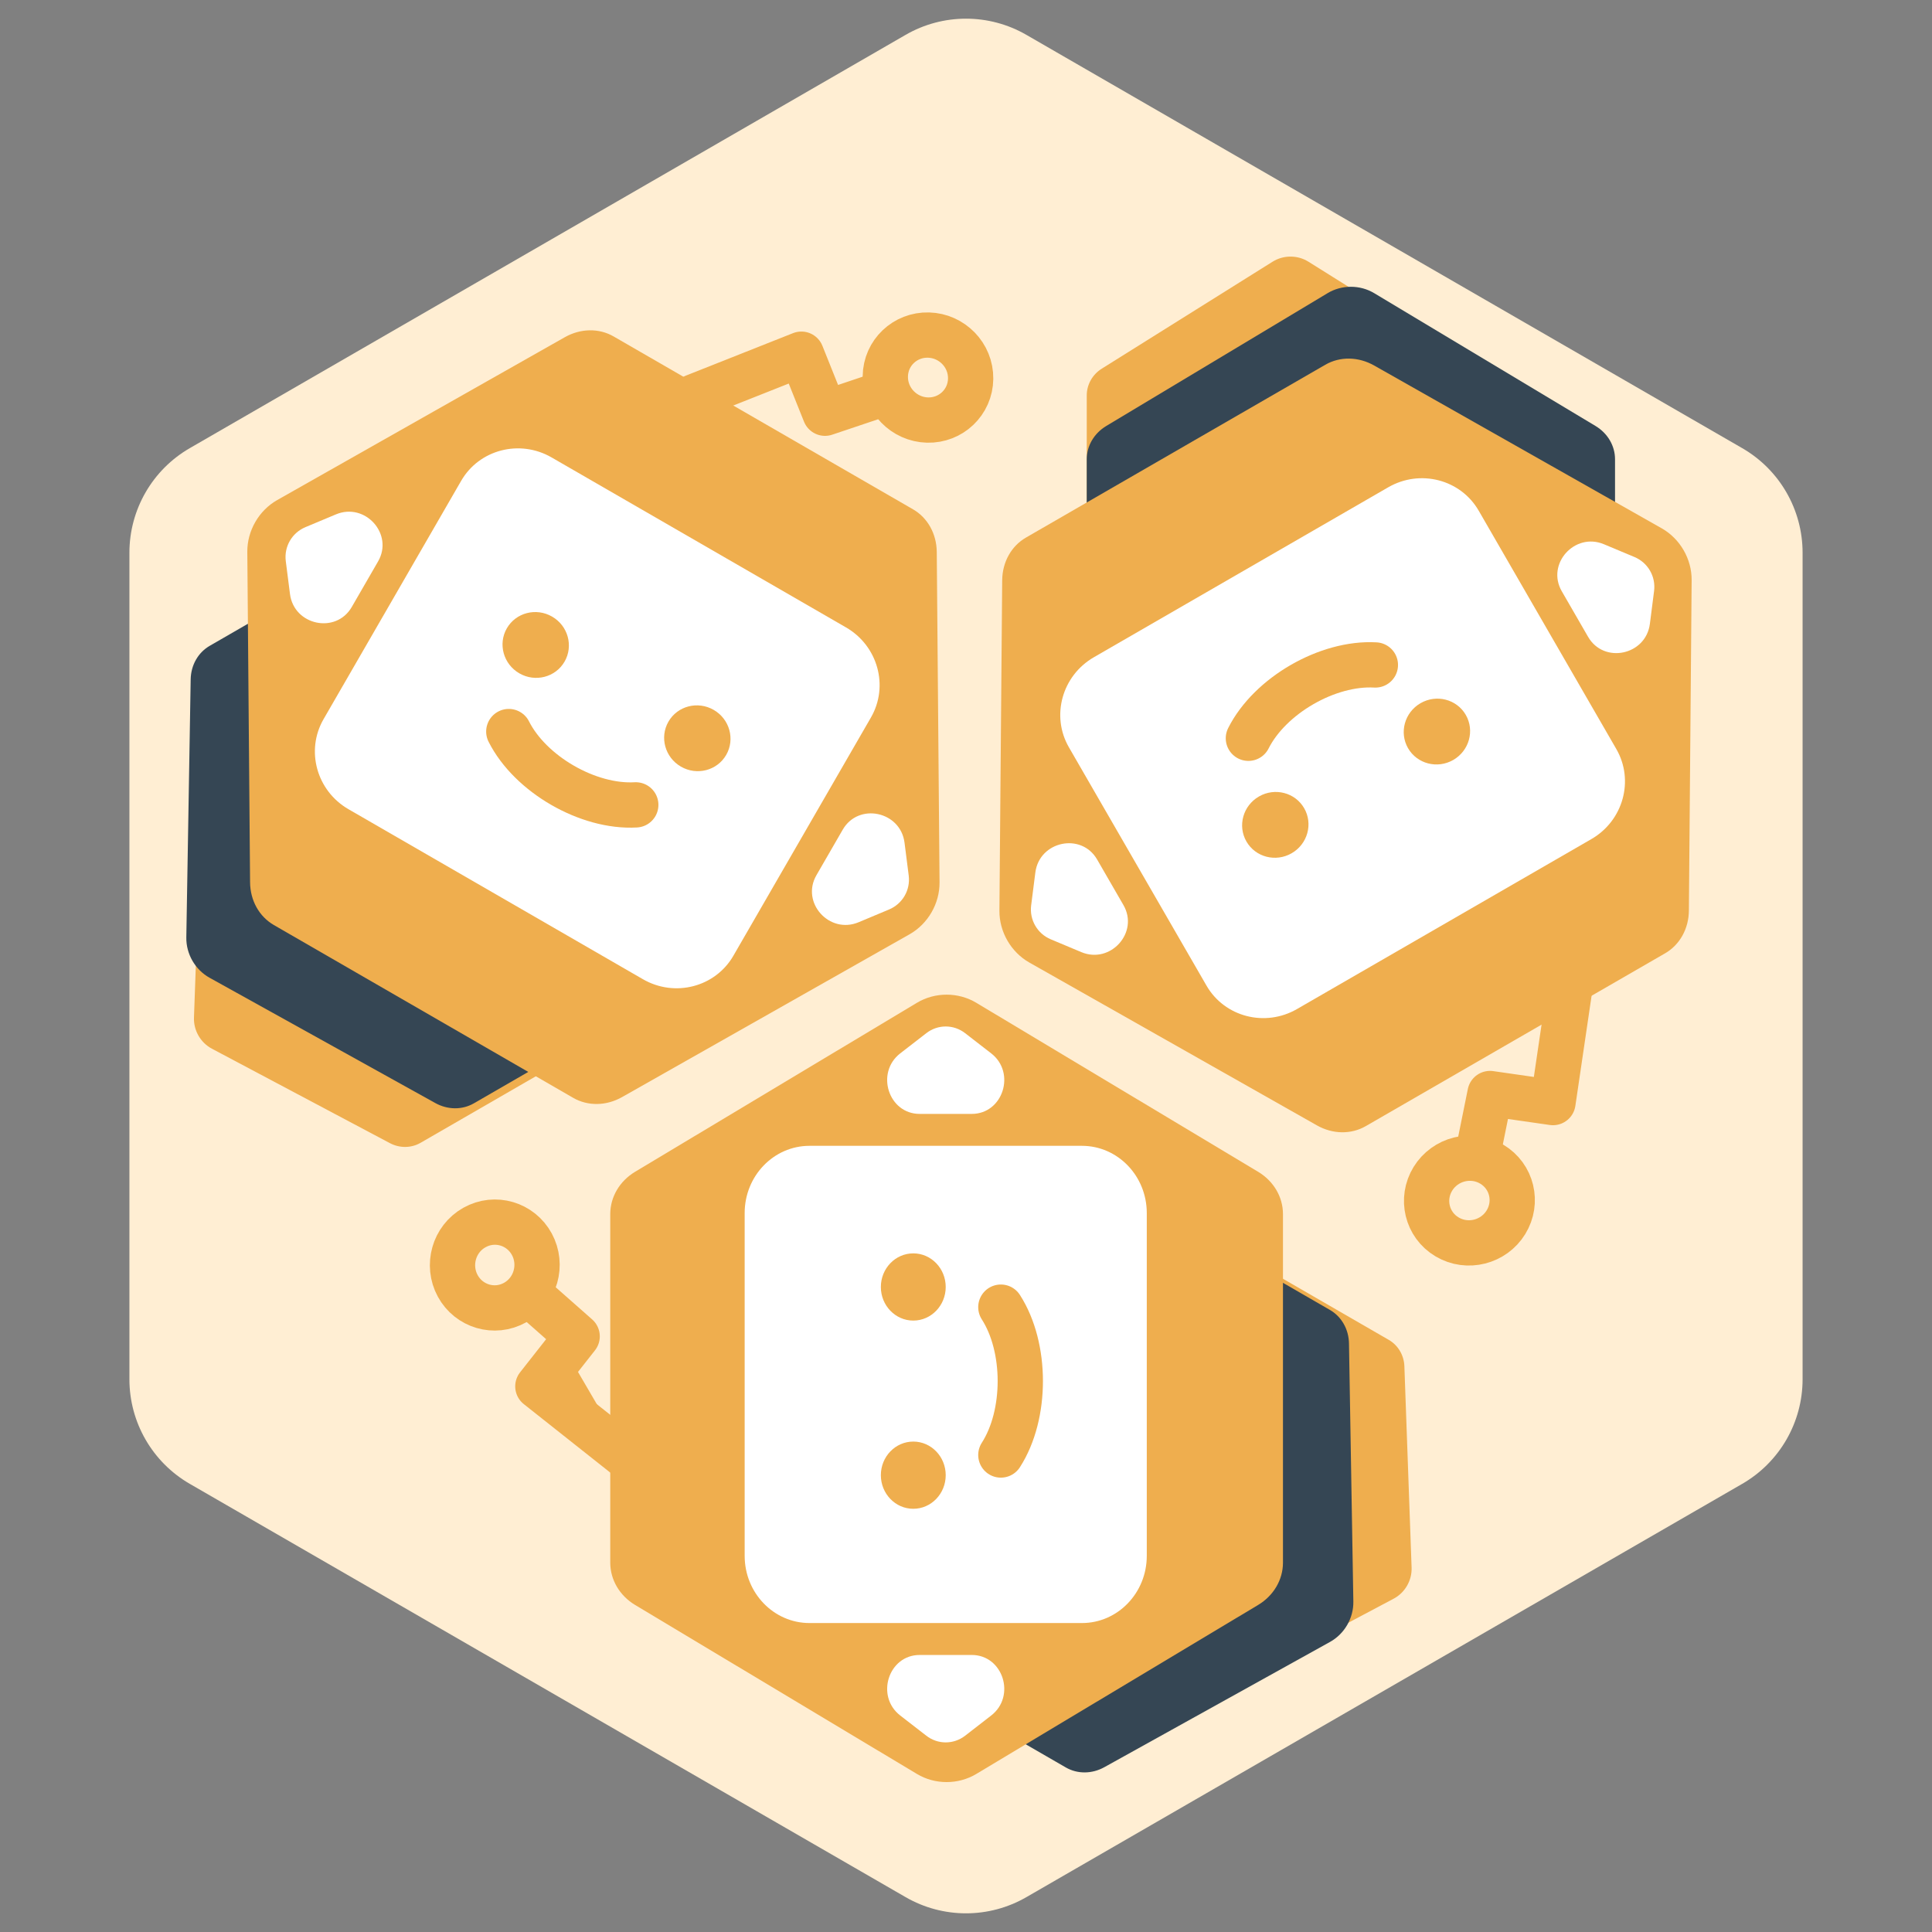 <svg width="128" height="128" viewBox="0 0 128 128" fill="none" xmlns="http://www.w3.org/2000/svg">
<rect x="0" y="0" width="128" height="128" fill="#808080" stroke="none"/>
<g clip-path="url(#clip0_0_1)">
<path d="M60 2.309C62.475 0.88 65.525 0.88 68 2.309L115.426 29.691C117.901 31.12 119.426 33.761 119.426 36.619V91.381C119.426 94.239 117.901 96.88 115.426 98.309L68 125.691C65.525 127.12 62.475 127.12 60 125.691L12.574 98.309C10.099 96.88 8.574 94.239 8.574 91.381V36.619C8.574 33.761 10.099 31.12 12.574 29.691L60 2.309Z" fill="#FFEED3"/>
<path d="M84.31 17.34C85.034 16.887 85.966 16.887 86.69 17.34L98.002 24.423C98.624 24.812 99 25.48 99 26.196L99 40.804C99 41.52 98.624 42.188 98.002 42.577L86.69 49.66C85.966 50.113 85.034 50.113 84.31 49.66L72.998 42.577C72.376 42.188 72 41.52 72 40.804L72 26.196C72 25.48 72.376 24.812 72.998 24.423L84.31 17.34Z" fill="#EFAE4E"/>
<path d="M87.957 19.422C88.896 18.859 90.104 18.859 91.043 19.422L105.707 28.222C106.513 28.706 107 29.535 107 30.425L107 48.575C107 49.465 106.513 50.294 105.707 50.778L91.043 59.578C90.104 60.141 88.896 60.141 87.957 59.578L73.293 50.778C72.487 50.294 72 49.465 72 48.575L72 30.425C72 29.535 72.487 28.706 73.293 28.222L87.957 19.422Z" fill="#354654"/>
<path d="M93.522 103.857C93.552 104.71 93.086 105.518 92.332 105.918L80.542 112.173C79.893 112.517 79.127 112.509 78.507 112.151L65.856 104.847C65.236 104.489 64.846 103.83 64.819 103.096L64.342 89.758C64.311 88.904 64.777 88.097 65.532 87.697L77.322 81.442C77.97 81.097 78.736 81.106 79.356 81.464L92.007 88.768C92.627 89.126 93.018 89.785 93.044 90.519L93.522 103.857Z" fill="#EFAE4E"/>
<path d="M89.663 106.108C89.681 107.203 89.077 108.249 88.12 108.78L73.167 117.08C72.345 117.536 71.383 117.543 70.613 117.098L54.895 108.023C54.124 107.579 53.649 106.742 53.633 105.802L53.344 88.703C53.326 87.608 53.93 86.562 54.887 86.031L69.84 77.731C70.662 77.275 71.624 77.268 72.394 77.713L88.113 86.787C88.883 87.232 89.358 88.069 89.374 89.009L89.663 106.108Z" fill="#354654"/>
<path d="M60.751 66.436C61.946 65.719 63.485 65.719 64.68 66.436L83.353 77.633C84.38 78.249 85 79.304 85 80.436L85 103.53C85 104.662 84.38 105.717 83.353 106.333L64.68 117.53C63.485 118.247 61.946 118.247 60.751 117.53L42.078 106.333C41.051 105.717 40.431 104.662 40.431 103.53L40.431 80.436C40.431 79.304 41.051 78.249 42.078 77.633L60.751 66.436Z" fill="#EFAE4E"/>
<path d="M49.336 80.367L49.336 103.078C49.336 105.538 51.26 107.531 53.633 107.531L71.68 107.531C74.053 107.531 75.977 105.538 75.977 103.078L75.977 80.367C75.977 77.908 74.053 75.914 71.68 75.914L53.633 75.914C51.26 75.914 49.336 77.908 49.336 80.367Z" fill="white"/>
<path d="M62.656 97.734C62.656 96.505 61.694 95.508 60.508 95.508C59.321 95.508 58.359 96.505 58.359 97.734C58.359 98.964 59.321 99.961 60.508 99.961C61.694 99.961 62.656 98.964 62.656 97.734Z" fill="#EFAE4E"/>
<path d="M62.656 85.266C62.656 84.036 61.694 83.039 60.508 83.039C59.321 83.039 58.359 84.036 58.359 85.266C58.359 86.495 59.321 87.492 60.508 87.492C61.694 87.492 62.656 86.495 62.656 85.266Z" fill="#EFAE4E"/>
<path d="M66.309 96.398C68.027 93.727 68.027 89.273 66.309 86.602" stroke="#EFAE4E" stroke-width="3" stroke-linecap="round"/>
<path d="M63.943 114.995C63.18 115.586 62.132 115.586 61.37 114.995L59.642 113.656C57.988 112.374 58.863 109.646 60.929 109.646L64.383 109.646C66.449 109.646 67.325 112.374 65.67 113.656L63.943 114.995Z" fill="white"/>
<path d="M63.943 68.451C63.18 67.859 62.132 67.859 61.37 68.451L59.642 69.789C57.988 71.072 58.863 73.799 60.929 73.799L64.383 73.799C66.449 73.799 67.325 71.072 65.67 69.789L63.943 68.451Z" fill="white"/>
<path d="M41.615 96.587L35.634 91.85L38.238 88.538L35.521 86.141" fill="#EFAE4E"/>
<path d="M41.615 96.587L35.634 91.85L38.238 88.538L35.521 86.141" stroke="#EFAE4E" stroke-width="3" stroke-linecap="round" stroke-linejoin="round"/>
<path d="M35.236 82.433C34.497 81.072 32.799 80.558 31.432 81.326C30.065 82.093 29.587 83.828 30.325 85.19C31.064 86.551 32.762 87.064 34.129 86.297C35.496 85.529 35.974 83.794 35.236 82.433Z" stroke="#EFAE4E" stroke-width="3"/>
<path d="M14.041 69.48C13.287 69.08 12.821 68.272 12.851 67.419L13.329 54.081C13.355 53.347 13.746 52.688 14.366 52.33L27.017 45.026C27.637 44.668 28.403 44.66 29.051 45.004L40.841 51.259C41.596 51.659 42.062 52.467 42.031 53.32L41.554 66.658C41.527 67.392 41.137 68.051 40.517 68.409L27.866 75.713C27.246 76.071 26.48 76.079 25.831 75.736L14.041 69.48Z" fill="#EFAE4E"/>
<path d="M13.887 64.78C12.93 64.249 12.326 63.203 12.344 62.108L12.633 45.009C12.649 44.069 13.124 43.232 13.895 42.787L29.613 33.713C30.383 33.268 31.345 33.275 32.167 33.731L47.12 42.031C48.077 42.562 48.681 43.608 48.663 44.703L48.374 61.802C48.358 62.742 47.883 63.579 47.112 64.023L31.395 73.098C30.624 73.543 29.662 73.536 28.84 73.08L13.887 64.78Z" fill="#354654"/>
<path d="M62.247 58.461C62.258 59.862 61.481 61.208 60.262 61.898L41.215 72.684C40.167 73.277 38.948 73.296 37.975 72.735L18.143 61.285C17.171 60.723 16.578 59.658 16.568 58.454L16.385 36.566C16.373 35.165 17.15 33.819 18.369 33.128L37.417 22.343C38.465 21.75 39.684 21.73 40.656 22.292L60.488 33.742C61.46 34.303 62.053 35.369 62.063 36.572L62.247 58.461Z" fill="#EFAE4E"/>
<path d="M56.049 41.567L36.546 30.307C34.434 29.087 31.75 29.782 30.552 31.858L21.436 47.647C20.237 49.723 20.977 52.395 23.09 53.614L42.593 64.874C44.705 66.094 47.388 65.399 48.587 63.323L57.703 47.534C58.902 45.458 58.161 42.786 56.049 41.567Z" fill="white"/>
<path d="M34.407 44.61C35.463 45.22 36.805 44.872 37.404 43.834C38.003 42.796 37.633 41.46 36.577 40.851C35.521 40.241 34.179 40.588 33.58 41.626C32.981 42.664 33.351 44 34.407 44.61Z" fill="#EFAE4E"/>
<path d="M45.114 50.792C46.17 51.402 47.512 51.054 48.112 50.016C48.711 48.978 48.341 47.642 47.285 47.033C46.229 46.423 44.887 46.77 44.288 47.808C43.688 48.846 44.058 50.182 45.114 50.792Z" fill="#EFAE4E"/>
<path d="M33.709 48.468C35.136 51.296 38.96 53.504 42.122 53.325" stroke="#EFAE4E" stroke-width="3" stroke-linecap="round"/>
<path d="M18.934 37.178C18.812 36.217 19.341 35.301 20.234 34.926L22.256 34.079C24.194 33.267 26.093 35.385 25.05 37.193L23.305 40.215C22.261 42.023 19.477 41.436 19.212 39.353L18.934 37.178Z" fill="white"/>
<path d="M58.904 60.255C59.797 59.88 60.327 58.964 60.204 58.003L59.927 55.828C59.661 53.745 56.877 53.158 55.834 54.966L54.089 57.988C53.045 59.796 54.945 61.913 56.882 61.102L58.904 60.255Z" fill="white"/>
<path d="M46 26.277L53.093 23.466L54.659 27.377L58.093 26.223" stroke="#EFAE4E" stroke-width="3" stroke-linecap="round" stroke-linejoin="round"/>
<path d="M61.447 27.83C62.996 27.871 64.289 26.657 64.308 25.089C64.327 23.521 63.063 22.24 61.515 22.199C59.967 22.158 58.673 23.371 58.654 24.939C58.635 26.507 59.899 27.789 61.447 27.83Z" stroke="#EFAE4E" stroke-width="3"/>
<path d="M68.199 63.772C66.98 63.082 66.203 61.736 66.214 60.335L66.398 38.446C66.408 37.242 67.001 36.177 67.973 35.616L87.805 24.166C88.777 23.604 89.997 23.624 91.044 24.217L110.092 35.002C111.311 35.692 112.088 37.039 112.076 38.44L111.893 60.328C111.883 61.532 111.29 62.597 110.318 63.159L90.486 74.609C89.513 75.17 88.294 75.151 87.247 74.558L68.199 63.772Z" fill="#EFAE4E"/>
<path d="M85.929 66.852L105.432 55.592C107.544 54.373 108.284 51.701 107.085 49.625L97.969 33.836C96.771 31.76 94.087 31.065 91.975 32.284L72.472 43.544C70.36 44.764 69.62 47.435 70.818 49.511L79.934 65.301C81.133 67.377 83.817 68.071 85.929 66.852Z" fill="white"/>
<path d="M94.114 46.588C93.058 47.197 92.688 48.533 93.287 49.571C93.887 50.609 95.229 50.957 96.285 50.347C97.341 49.737 97.711 48.401 97.112 47.363C96.512 46.325 95.17 45.978 94.114 46.588Z" fill="#EFAE4E"/>
<path d="M83.407 52.77C82.351 53.379 81.981 54.715 82.58 55.753C83.179 56.791 84.521 57.139 85.577 56.529C86.633 55.919 87.004 54.583 86.404 53.545C85.805 52.507 84.463 52.16 83.407 52.77Z" fill="#EFAE4E"/>
<path d="M91.122 44.055C87.96 43.876 84.135 46.083 82.709 48.912" stroke="#EFAE4E" stroke-width="3" stroke-linecap="round"/>
<path d="M108.287 36.904C109.18 37.278 109.709 38.195 109.587 39.156L109.309 41.33C109.044 43.414 106.26 44 105.216 42.193L103.471 39.171C102.428 37.363 104.328 35.245 106.265 36.057L108.287 36.904Z" fill="white"/>
<path d="M68.317 59.981C68.195 60.941 68.724 61.858 69.617 62.232L71.639 63.08C73.576 63.891 75.476 61.773 74.432 59.966L72.687 56.944C71.644 55.136 68.86 55.723 68.594 57.806L68.317 59.981Z" fill="white"/>
<path d="M104 65.5L102.888 73.048L98.718 72.449L98 76" stroke="#EFAE4E" stroke-width="3" stroke-linecap="round" stroke-linejoin="round"/>
<path d="M94.931 78.101C94.122 79.422 94.526 81.149 95.875 81.949C97.223 82.749 98.965 82.296 99.774 80.976C100.584 79.655 100.18 77.928 98.831 77.128C97.483 76.328 95.741 76.781 94.931 78.101Z" stroke="#EFAE4E" stroke-width="3"/>
</g>
<defs>
<clipPath id="clip0_0_1">
<rect width="128" height="128" fill="white"/>
</clipPath>
</defs>
</svg>
